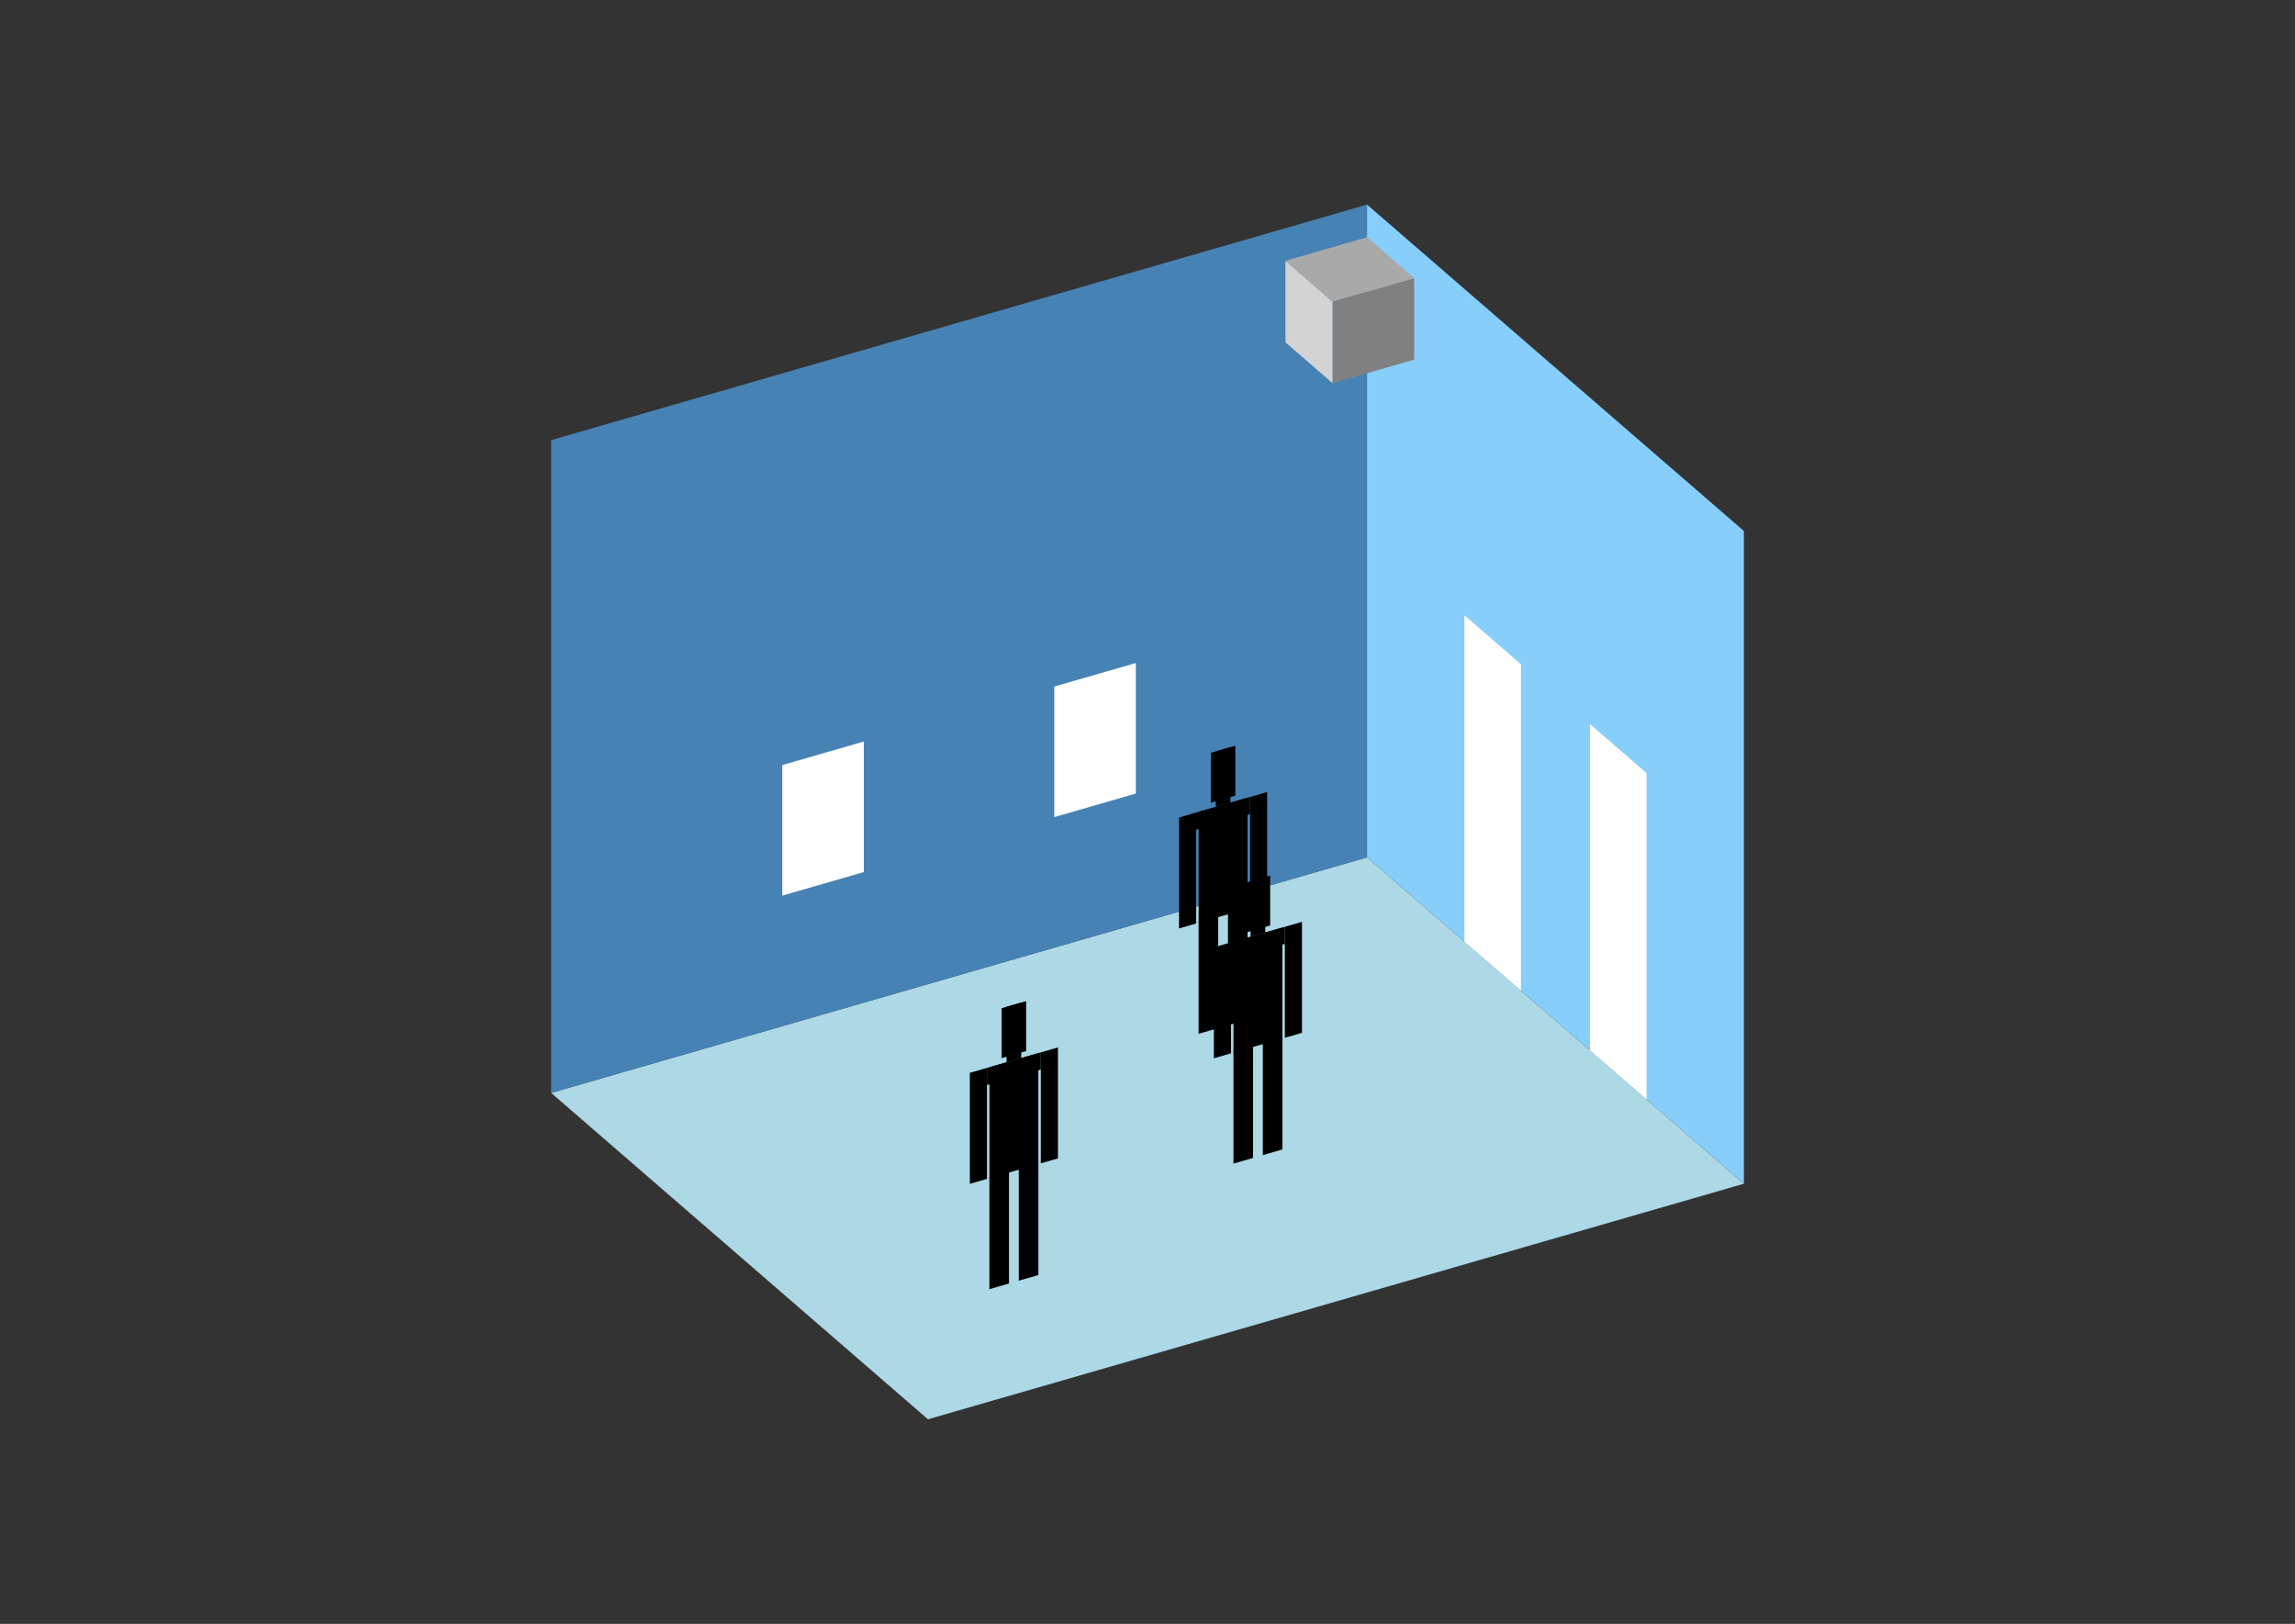<?xml version="1.0" encoding="UTF-8"?>
<svg
  xmlns="http://www.w3.org/2000/svg"
  width="848"
  height="600"
  style="background-color:white"
>
  <rect width="100%" height="100%" fill="#333333" stroke="none"/>
  <polygon fill="lightblue" points="342.884,524.403 203.636,403.811 505.116,316.781 644.364,437.373" />
  <polygon fill="steelblue" points="203.636,403.811 203.636,162.627 505.116,75.597 505.116,316.781" />
  <polygon fill="lightskyblue" points="644.364,437.373 644.364,196.189 505.116,75.597 505.116,316.781" />
  <polygon fill="white" points="561.976,366.023 561.976,245.431 541.089,227.342 541.089,347.934" />
  <polygon fill="white" points="608.392,406.22 608.392,285.628 587.504,267.539 587.504,388.131" />
  <polygon fill="white" points="289.055,330.916 289.055,282.679 319.203,273.976 319.203,322.213" />
  <polygon fill="white" points="389.549,301.906 389.549,253.669 419.697,244.966 419.697,293.203" />
  <polygon fill="grey" points="492.374,141.581 492.374,111.433 522.522,102.73 522.522,132.878" />
  <polygon fill="lightgrey" points="492.374,141.581 492.374,111.433 474.968,96.359 474.968,126.507" />
  <polygon fill="darkgrey" points="492.374,111.433 474.968,96.359 505.116,87.656 522.522,102.73" />
  <polygon fill="hsl(288.0,50.0%,68.652%)" points="442.885,381.957 442.885,340.546 450.12,338.457 450.12,379.868" />
  <polygon fill="hsl(288.0,50.0%,68.652%)" points="460.974,376.735 460.974,335.324 453.738,337.413 453.738,378.824" />
  <polygon fill="hsl(288.0,50.0%,68.652%)" points="435.649,343.045 435.649,302.043 441.98,300.216 441.98,341.217" />
  <polygon fill="hsl(288.0,50.0%,68.652%)" points="461.878,335.473 461.878,294.472 468.209,292.644 468.209,333.645" />
  <polygon fill="hsl(288.0,50.0%,68.652%)" points="441.98,306.547 441.98,300.216 461.878,294.472 461.878,300.803" />
  <polygon fill="hsl(288.0,50.0%,68.652%)" points="442.885,340.956 442.885,299.955 460.974,294.733 460.974,335.734" />
  <polygon fill="hsl(288.0,50.0%,68.652%)" points="447.407,296.599 447.407,278.148 456.451,275.538 456.451,293.988" />
  <polygon fill="hsl(288.0,50.0%,68.652%)" points="449.216,298.127 449.216,277.626 454.643,276.06 454.643,296.56" />
  <polygon fill="hsl(288.0,50.0%,52.578%)" points="455.759,429.932 455.759,388.521 462.994,386.432 462.994,427.843" />
  <polygon fill="hsl(288.0,50.0%,52.578%)" points="473.847,424.71 473.847,383.299 466.612,385.388 466.612,426.799" />
  <polygon fill="hsl(288.0,50.0%,52.578%)" points="448.523,391.019 448.523,350.018 454.854,348.191 454.854,389.192" />
  <polygon fill="hsl(288.0,50.0%,52.578%)" points="474.752,383.448 474.752,342.447 481.083,340.619 481.083,381.62" />
  <polygon fill="hsl(288.0,50.0%,52.578%)" points="454.854,354.522 454.854,348.191 474.752,342.447 474.752,348.778" />
  <polygon fill="hsl(288.0,50.0%,52.578%)" points="455.759,388.931 455.759,347.929 473.847,342.708 473.847,383.709" />
  <polygon fill="hsl(288.0,50.0%,52.578%)" points="460.281,344.574 460.281,326.123 469.325,323.512 469.325,341.963" />
  <polygon fill="hsl(288.0,50.0%,52.578%)" points="462.09,346.102 462.09,325.601 467.516,324.035 467.516,344.535" />
  <polygon fill="hsl(288.0,50.0%,46.247%)" points="365.584,476.324 365.584,434.912 372.82,432.824 372.82,474.235" />
  <polygon fill="hsl(288.0,50.0%,46.247%)" points="383.673,471.102 383.673,429.691 376.438,431.779 376.438,473.191" />
  <polygon fill="hsl(288.0,50.0%,46.247%)" points="358.349,437.411 358.349,396.41 364.68,394.582 364.68,435.584" />
  <polygon fill="hsl(288.0,50.0%,46.247%)" points="384.578,429.84 384.578,388.838 390.909,387.011 390.909,428.012" />
  <polygon fill="hsl(288.0,50.0%,46.247%)" points="364.68,400.913 364.68,394.582 384.578,388.838 384.578,395.169" />
  <polygon fill="hsl(288.0,50.0%,46.247%)" points="365.584,435.322 365.584,394.321 383.673,389.099 383.673,430.101" />
  <polygon fill="hsl(288.0,50.0%,46.247%)" points="370.107,390.966 370.107,372.515 379.151,369.904 379.151,388.355" />
  <polygon fill="hsl(288.0,50.0%,46.247%)" points="371.915,392.494 371.915,371.993 377.342,370.426 377.342,390.927" />
</svg>
